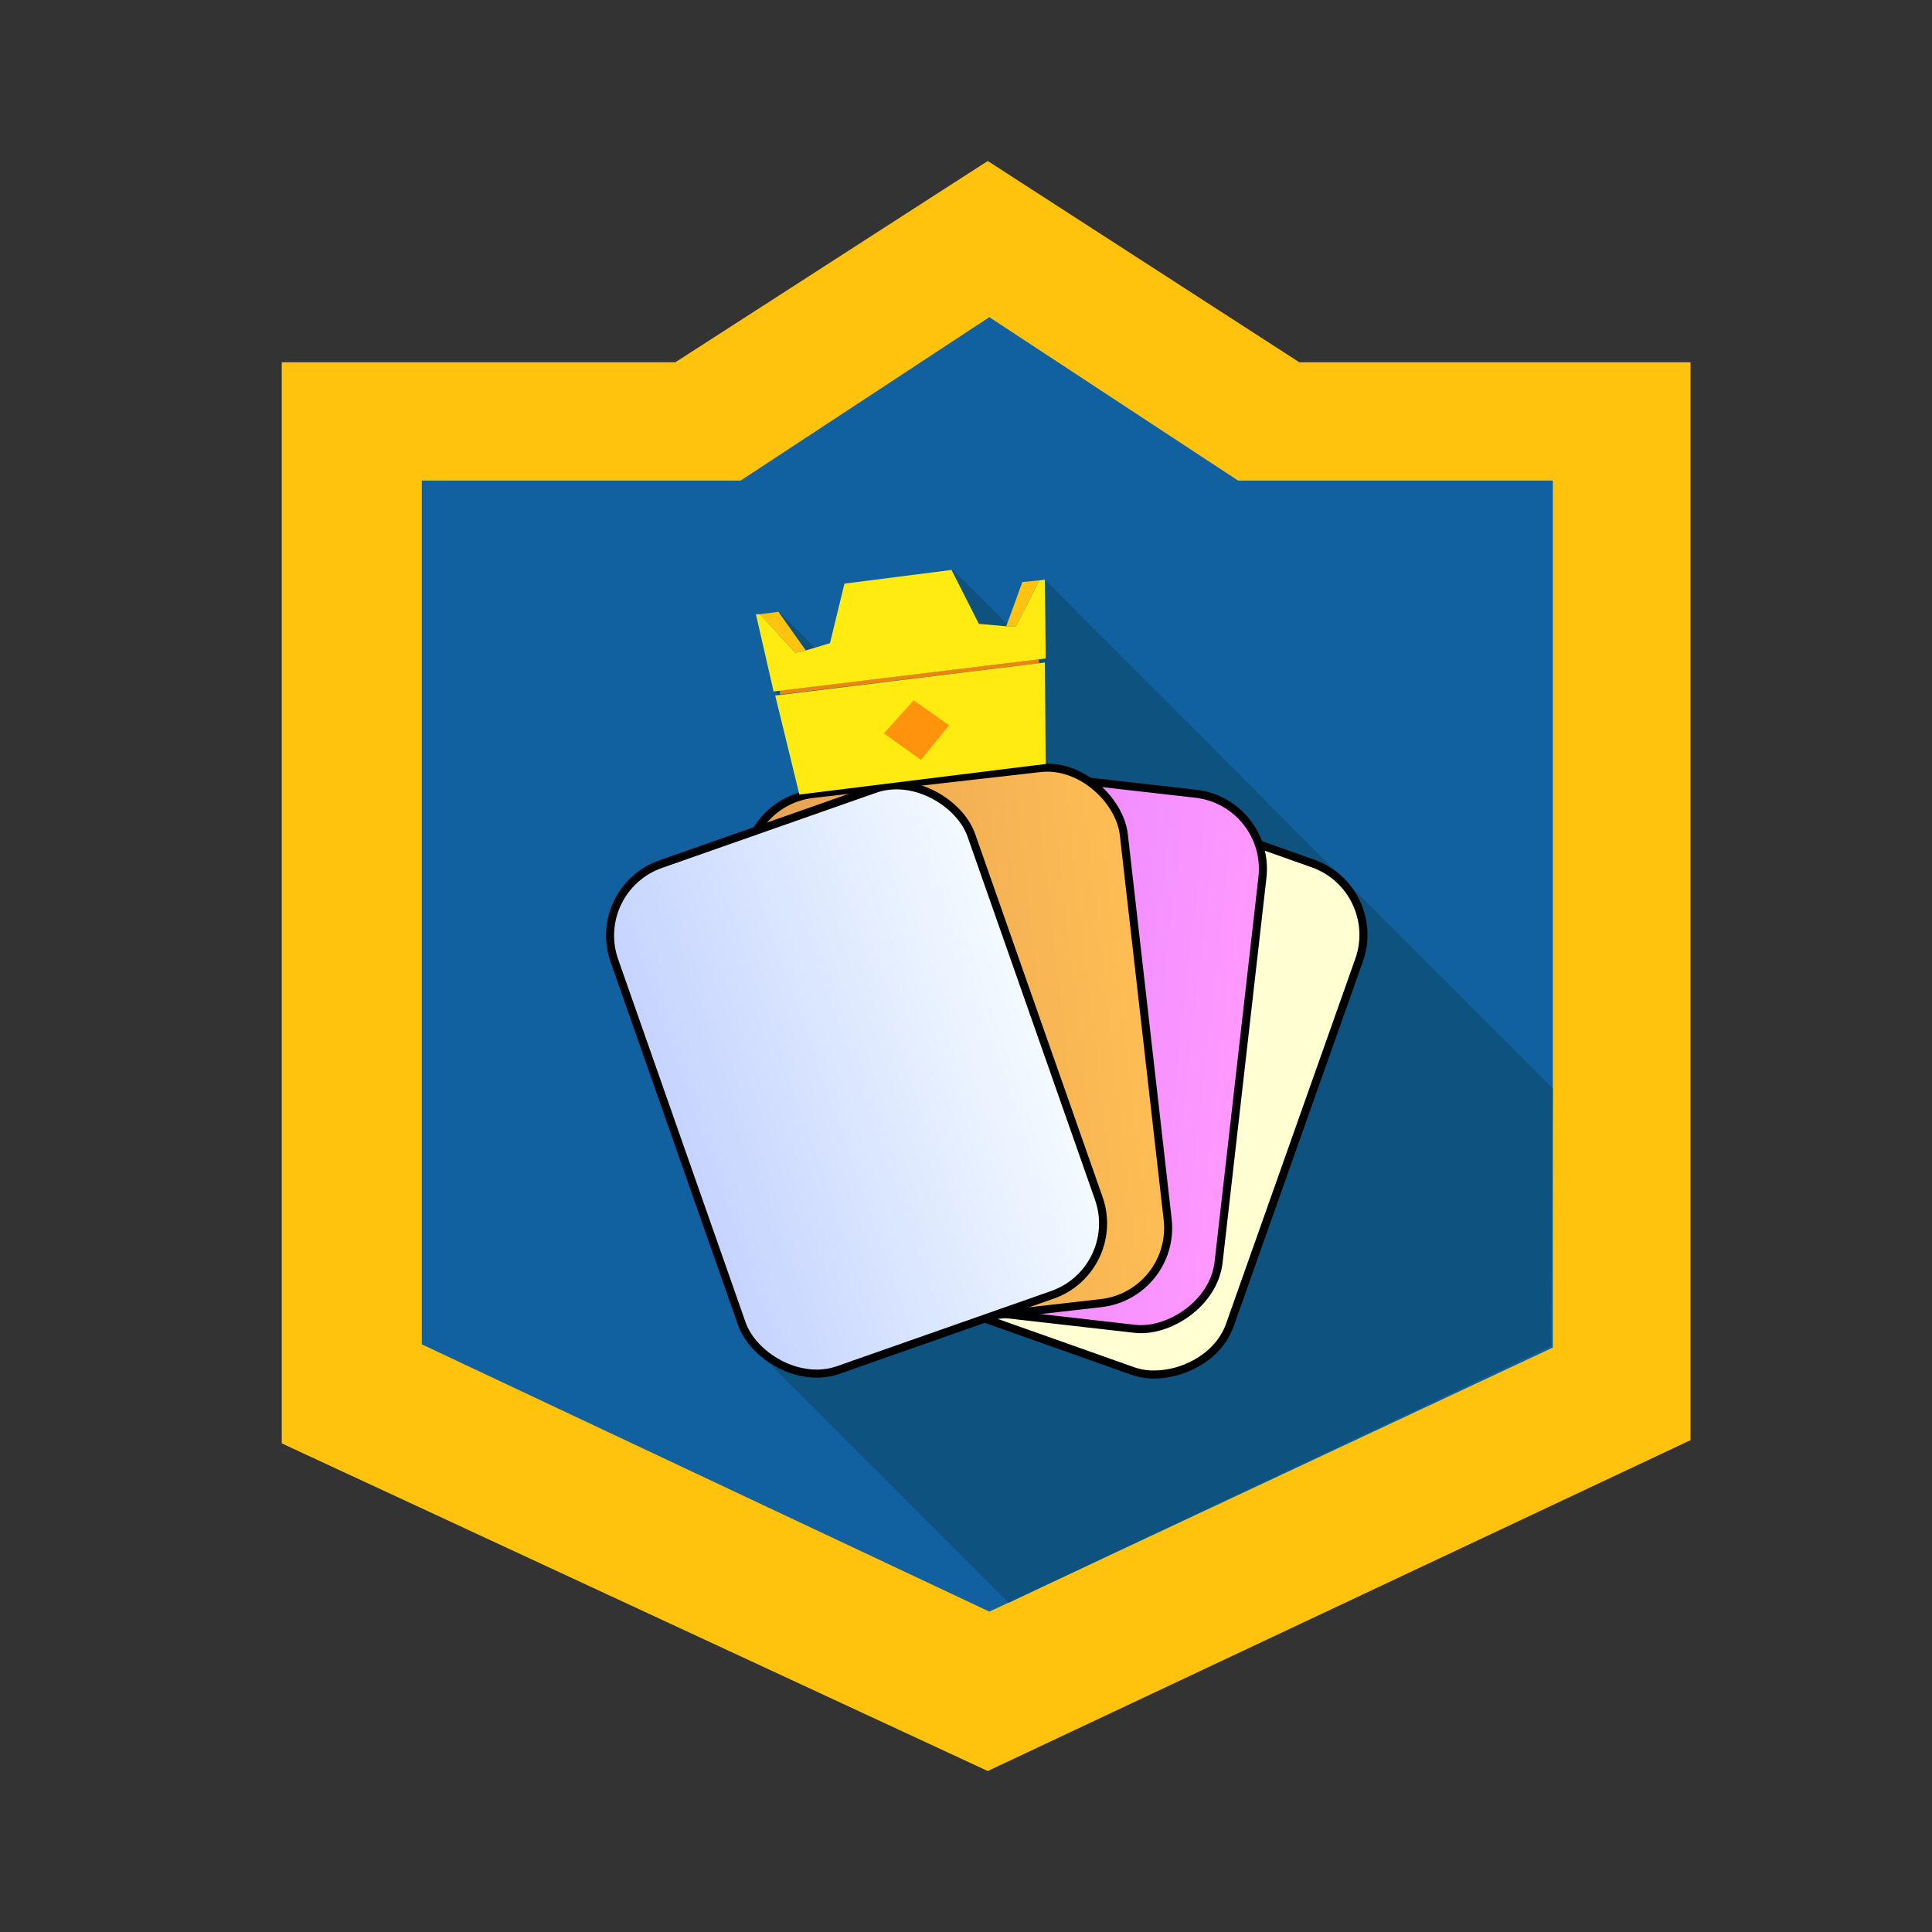 <svg xmlns="http://www.w3.org/2000/svg" viewBox="0 0 24 24"><rect x="0" y="0" width="24" height="24" fill="#333333" stroke="none"/><defs><style>.cls-1{fill:#ffc30d;}.cls-2{fill:#1161a1;}.cls-3{fill:#0e527f;}.cls-4,.cls-5,.cls-6,.cls-7{stroke:#000;stroke-miterlimit:10;stroke-width:0.1px;}.cls-4{fill:url(#s1);}.cls-5{fill:url(#s2);}.cls-6{fill:url(#s3);}.cls-7{fill:url(#s4);}.cls-8{fill:#ea8513;}.cls-9{fill:#ffc310;}.cls-10{fill:#ffeb0f;}.cls-11{fill:#ff940c;}</style><linearGradient id="s1" x1="35.71" y1="87.5" x2="40.43" y2="87.5" gradientTransform="matrix(0, 1, 1, 0, -73.64, -24.66)" gradientUnits="userSpaceOnUse"><stop offset="0" stop-color="#ffffd6"/><stop offset="1" stop-color="#ffffd2"/></linearGradient><linearGradient id="s2" x1="21.71" y1="38.26" x2="26.43" y2="38.26" gradientTransform="matrix(0, 1, 1, 0, -25.2, -11.05)" gradientUnits="userSpaceOnUse"><stop offset="0" stop-color="#de7eff"/><stop offset="1" stop-color="#f9f"/></linearGradient><linearGradient id="s3" x1="-3.63" y1="-11.69" x2="1.09" y2="-11.69" gradientTransform="matrix(1, 0, 0, -1, 13.15, 1.33)" gradientUnits="userSpaceOnUse"><stop offset="0" stop-color="#e5a154"/><stop offset="1" stop-color="#ffbd54"/></linearGradient><linearGradient id="s4" x1="-36.48" y1="-57.25" x2="-31.76" y2="-57.25" gradientTransform="matrix(1, 0, 0, -1, 44.63, -43.62)" gradientUnits="userSpaceOnUse"><stop offset="0" stop-color="#c4d2ff"/><stop offset="1" stop-color="#f2faff"/></linearGradient></defs><title>create</title><polygon class="cls-1" points="12.27 22 21 17.89 21 4.5 16.14 4.5 12.27 2 8.39 4.5 3.5 4.5 3.5 17.93 12.27 22"/><polygon class="cls-2" points="12.29 20.02 19.29 16.74 19.29 5.97 15.38 5.97 12.29 3.94 9.2 5.97 5.24 5.97 5.24 16.7 12.29 20.02"/><polygon class="cls-3" points="9.45 16.83 12.53 19.91 19.27 16.72 19.29 13.52 16.79 11.02 12.98 7.2 12.51 7.75 11.84 7.08 10.19 8.11 9.68 7.6 9.61 8.57 9.84 8.81 11.29 12.69 9.45 16.83"/><rect class="cls-4" x="10.51" y="11.05" width="6.69" height="4.72" rx="0.94" ry="0.94" transform="translate(-3.41 21.99) rotate(-70.5)"/><rect class="cls-5" x="9.72" y="10.66" width="6.69" height="4.72" rx="0.94" ry="0.94" transform="translate(-1.35 24.53) rotate(-83.5)"/><rect class="cls-6" x="9.53" y="9.68" width="4.72" height="6.69" rx="0.94" ry="0.94" transform="translate(-1.4 1.43) rotate(-6.5)"/><rect class="cls-7" x="8.29" y="10.08" width="4.7" height="6.66" rx="0.94" ry="0.94" transform="translate(-3.84 4.28) rotate(-19.34)"/><rect class="cls-8" x="9.68" y="8.38" width="3.24" height="0.05" transform="translate(-0.93 1.42) rotate(-6.89)"/><polygon class="cls-9" points="9.44 7.63 9.88 8.11 10.01 8.08 9.67 7.6 9.44 7.63"/><polygon class="cls-9" points="12.5 7.78 12.62 7.78 12.91 7.21 12.7 7.23 12.5 7.78"/><polygon class="cls-10" points="9.93 9.87 12.99 9.49 12.98 8.23 9.63 8.64 9.93 9.87"/><polygon class="cls-10" points="9.39 7.63 9.61 8.59 12.99 8.18 12.98 7.2 12.91 7.21 12.62 7.78 12.5 7.78 12.16 7.75 11.82 7.08 10.49 7.25 10.31 7.99 10.01 8.08 9.88 8.11 9.44 7.63 9.39 7.63"/><polygon class="cls-11" points="10.98 9.11 11.35 8.7 11.79 9.01 11.44 9.44 10.98 9.11"/></svg>